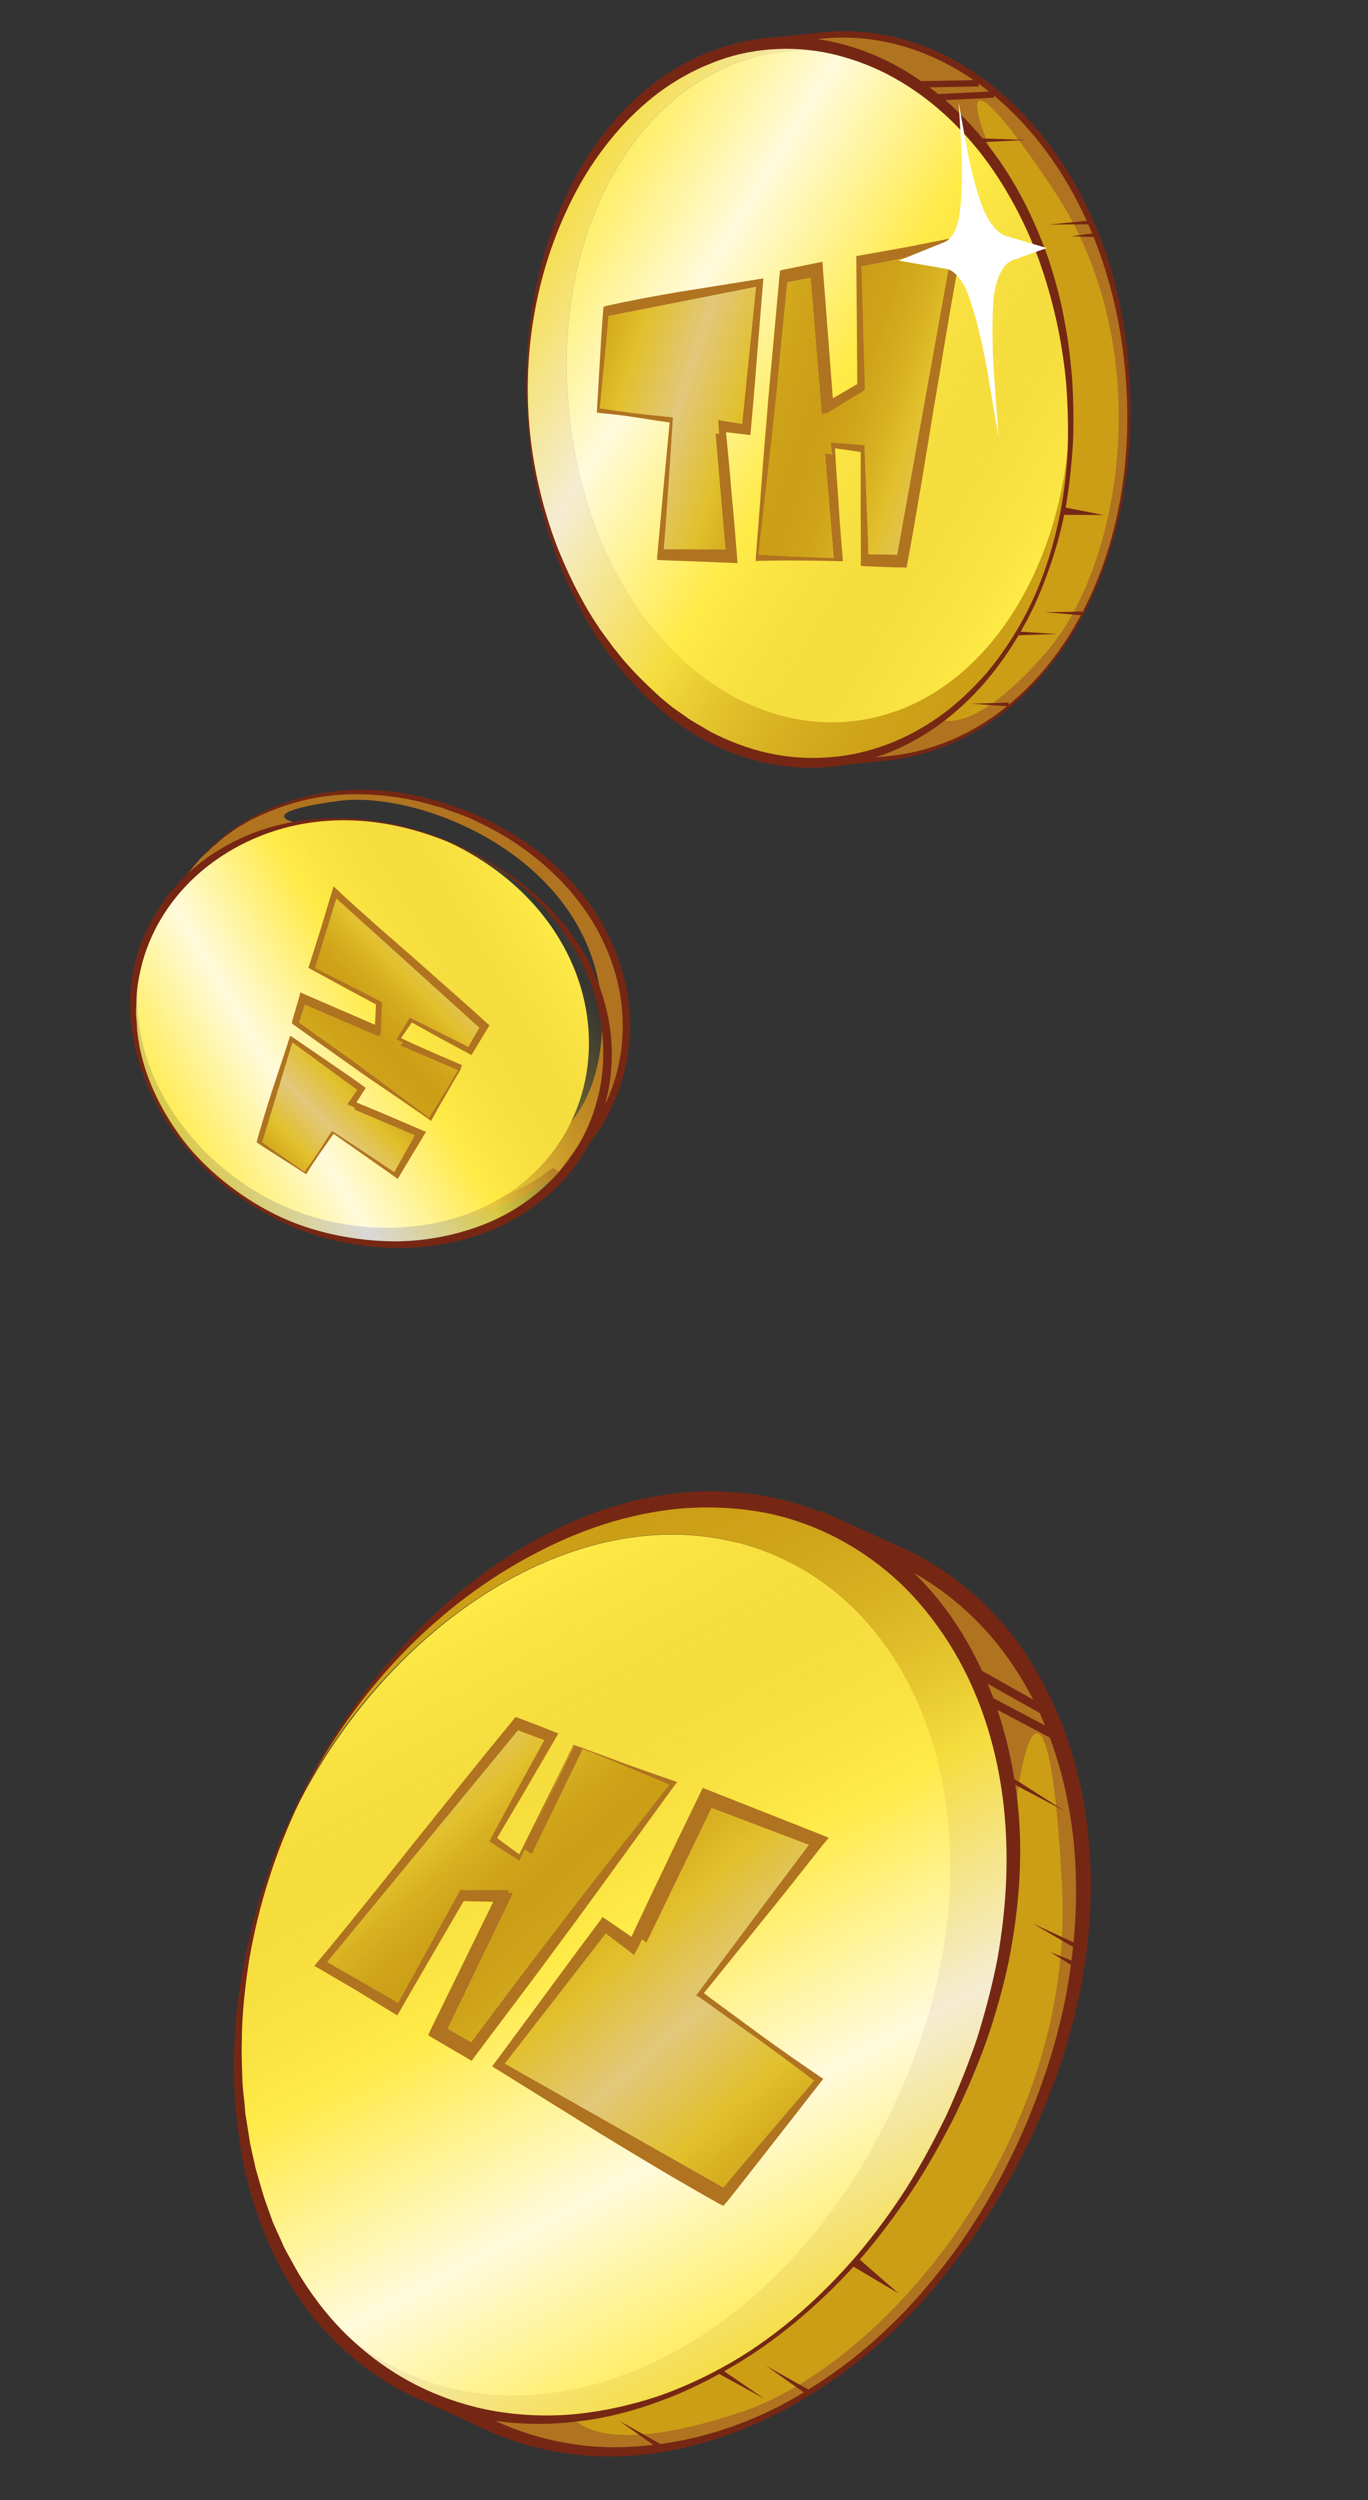 <svg width="196" height="358" viewBox="0 0 196 358" fill="none" xmlns="http://www.w3.org/2000/svg">
<rect x="0" y="0" width="196" height="358" fill="#333333" stroke="none"/>
<!-- <path d="M86.1401 149.098C88.5167 124.418 61.1306 113.004 48.4093 114.699C35.695 116.454 42.5668 117.871 42.5668 117.871L45.1683 119.433L25.3732 154.037C29.2789 161.483 36.1222 167.733 44.1352 171.128C45.5968 171.739 47.111 172.283 48.6109 172.708L55.2729 166.782C55.2134 /166.79 83.7706 173.838 86.1401 149.098Z" fill="#CB9E16"/> -->
<path d="M28.785 122.832C27.826 123.912 26.928 124.986 26.162 126.164L26.11 126.23L23.372 130.119L23.831 130.427C22.745 132.972 22.104 135.705 21.901 138.567C21.513 143.928 22.813 149.268 25.314 154.043L45.168 119.433L42.567 117.87C42.567 117.87 35.695 116.454 48.409 114.699C61.123 112.944 88.51 124.359 86.14 149.098C83.763 173.778 55.273 166.782 55.273 166.782L48.611 172.708C59.177 175.738 71.019 174.268 79.387 167.958L80.306 168.573L84.1 163.412C84.519 162.878 84.932 162.286 85.352 161.753L85.457 161.62C94.941 147.447 89.318 126.074 67.49 116.715C67.171 116.572 66.919 116.481 66.6 116.338C51.269 110.313 36.921 114.074 28.785 122.832Z" fill="#B07320"/>
<path d="M28.785 122.832C28.792 122.891 28.732 122.899 28.785 122.832C27.826 123.912 26.935 125.045 26.229 126.216L23.505 130.224L23.484 130.045L23.943 130.353L24.01 130.405L23.957 130.472C22.606 133.833 21.953 137.474 22.08 141.082C22.208 144.69 23.116 148.266 24.533 151.54C27.432 158.139 32.442 163.702 38.518 167.569C41.527 169.505 44.85 171.042 48.235 172.089C51.68 173.128 55.247 173.669 58.81 173.668C62.38 173.726 66.012 173.294 69.388 172.228C72.83 171.214 76.082 169.619 78.906 167.472L79.243 167.25L79.569 167.453L80.487 168.069L79.72 168.22L84.871 161.266L85.03 162.093L84.57 161.785L84.878 161.326C87.084 158.044 88.505 154.251 89.004 150.327C89.503 146.403 89.14 142.34 87.905 138.561C87.314 136.639 86.499 134.864 85.565 133.103C84.571 131.349 83.472 129.729 82.202 128.189C79.662 125.11 76.568 122.459 73.234 120.319C71.537 119.253 69.794 118.313 67.94 117.447C67.043 117.01 66.093 116.64 65.15 116.33L63.762 115.83C63.317 115.642 62.819 115.52 62.322 115.398C58.498 114.223 54.447 113.678 50.468 113.729C46.429 113.787 42.482 114.619 38.739 116.152C38.277 116.328 37.822 116.563 37.359 116.739L35.987 117.385L34.688 118.144L34.009 118.526L33.397 118.962L32.172 119.832L31.021 120.815L30.415 121.309L29.877 121.857L28.785 122.832ZM28.785 122.832C31.51 119.85 34.842 117.401 38.637 115.802C42.373 114.21 46.425 113.244 50.456 113.127C54.541 112.942 58.599 113.546 62.534 114.648C63.032 114.77 63.529 114.892 63.975 115.08L65.422 115.572C66.372 115.942 67.374 116.246 68.272 116.683C70.119 117.489 71.928 118.482 73.684 119.541C77.138 121.666 80.351 124.303 82.965 127.494C84.302 129.087 85.467 130.76 86.468 132.573C87.469 134.386 88.298 136.28 88.889 138.203C90.138 142.1 90.582 146.335 90.037 150.385C89.5 154.495 88.041 158.473 85.79 161.882L85.638 161.115L86.105 161.482L85.737 161.948L80.587 168.902L80.279 169.361L79.82 169.054L78.901 168.438L79.563 168.42C76.567 170.649 73.196 172.258 69.641 173.345C66.087 174.432 62.388 174.812 58.7 174.768C51.322 174.68 43.993 172.473 37.829 168.375C31.732 164.33 26.641 158.596 23.78 151.81C22.349 148.418 21.493 144.775 21.478 141.094C21.402 137.419 22.116 133.771 23.586 130.395L23.607 130.574L23.148 130.266L23.081 130.214L23.134 130.147L25.931 126.251C26.868 124.993 27.767 123.919 28.785 122.832C28.732 122.899 28.792 122.891 28.785 122.832Z" fill="#752714"/>
<path d="M41.083 172.879C53.807 178.31 69.624 176.246 78.26 166.099C89.757 152.593 85.144 130.073 63.691 120.308C45.051 112.864 27.685 120.185 21.485 133.544C20.556 135.889 19.953 138.437 19.722 141.061C18.721 154.466 28.359 167.449 41.083 172.879Z" fill="#FFEB47"/>
<!-- <path d="M78.3194 166.092C69.6838 176.239 53.8066 178.31 41.1421 172.873C28.418 167.442 18.7805 154.459 19.7817 141.054C20.0129 138.43 20.5559 135.889 21.5441 133.537C20.2482 136.348 19.4571 139.341 19.2302 142.509C18.2644 156.211 28.2946 169.45 41.4043 175.076C54.5735 180.694 71.015 178.798 80.246 168.58C92.8981 154.634 88.1152 130.686 64.6335 120.618C64.3145 120.475 64.0621 120.384 63.7432 120.241C85.1436 130.073 89.8089 152.526 78.3194 166.092Z" fill="#CB9E16"/> -->
<path opacity="0.81" d="M63.698 120.368C46.958 113.665 31.218 118.92 23.746 129.713C22.868 130.965 22.117 132.262 21.492 133.605C20.196 136.416 19.405 139.409 19.178 142.576C18.212 156.279 28.242 169.518 41.352 175.143C54.521 180.762 70.963 178.865 80.194 168.648C92.846 154.702 88.063 130.754 64.581 120.686C64.329 120.595 64.01 120.452 63.698 120.368Z" fill="url(#paint0_linear_577:10281)"/>
<path d="M51.153 159.059L59.93 162.785L60.035 162.652L60.283 162.2L51.054 158.226L50.701 158.811L51.153 159.059Z" fill="#B07320"/>
<path d="M37.455 163.71L37.522 163.762L41.898 149.291L51.556 156.355L51.654 156.162L51.916 155.829L41.547 148.367L37.069 163.514L37.455 163.71Z" fill="#B07320"/>
<path d="M57.923 149.98L65.684 153.284L65.774 153.031L66.134 152.505L57.862 148.961L57.352 149.746L57.923 149.98Z" fill="#B07320"/>
<path d="M43.357 142.776L42.273 146.348L42.732 146.655L42.798 146.708L43.67 143.887L54.361 148.472L54.476 145.378L54.517 144.709L54.258 144.559L54.115 147.414L43.357 142.776Z" fill="#B07320"/>
<path d="M44.535 138.47L44.988 138.718L45.114 138.763L48.2 128.673L69.042 147.509L69.2 147.31L69.448 146.857L47.911 127.258L44.535 138.47Z" fill="#B07320"/>
<path d="M50.423 157.999L51.556 156.354L41.898 149.291L37.521 163.762L43.7 167.978L47.654 162.133L56.729 168.36L59.93 162.785L51.153 159.059L50.701 158.811L51.054 158.226L50.928 158.18L50.423 157.999Z" fill="#CB9E16"/>
<path d="M45.114 138.763L54.264 143.592L54.282 144.254L54.258 144.559L54.517 144.709L54.476 145.378L54.361 148.472L43.67 143.887L42.798 146.708L61.612 160.17L65.683 153.284L57.923 149.98L57.352 149.746L57.862 148.961L57.736 148.916L57.164 148.682L58.898 145.999L67.337 150.43L69.042 147.51L48.2 128.673L45.114 138.763Z" fill="#CB9E16"/>
<g opacity="0.66">
<path opacity="0.66" d="M37.521 163.762L43.7 167.979L47.654 162.133L56.729 168.36L59.93 162.786L51.153 159.06L50.701 158.812L51.054 158.226L50.928 158.181L50.423 157.999L51.556 156.355L41.898 149.291L37.521 163.762Z" fill="url(#paint1_linear_577:10281)"/>
<path opacity="0.66" d="M45.114 138.764L54.264 143.593L54.282 144.255L54.258 144.559L54.517 144.71L54.476 145.379L54.361 148.472L43.67 143.887L42.798 146.708L61.612 160.17L65.683 153.284L57.923 149.981L57.352 149.747L57.862 148.962L57.736 148.916L57.164 148.682L58.898 146L67.337 150.431L69.042 147.51L48.2 128.674L45.114 138.764Z" fill="url(#paint2_linear_577:10281)"/>
</g>
<path d="M51.071 157.862L52.242 156.032L52.392 155.773L52.126 155.563C50.407 154.318 48.57 153.087 46.859 151.902L41.599 148.301L38.934 156.348C38.138 158.798 37.448 161.114 36.81 163.364L36.772 163.55L36.971 163.707C38.09 164.48 39.261 165.186 40.373 165.899L43.707 168.039L43.9 168.136L43.945 168.01C44.501 167.099 45.116 166.18 45.784 165.195L46.819 163.743C47.127 163.284 47.434 162.824 47.802 162.358L52.15 165.403C53.601 166.438 55.113 167.466 56.564 168.501L56.964 168.816L57.167 168.49L60.847 162.375L61.05 162.049L60.546 161.868C58.891 161.159 57.237 160.45 55.582 159.741C54.054 159.077 52.533 158.473 51.071 157.862ZM52.419 165.13L47.766 162.06L47.573 161.962L47.468 162.096C47.108 162.622 46.808 163.14 46.448 163.666L45.479 165.171C44.864 166.089 44.242 166.948 43.619 167.808L40.523 165.64C39.471 164.92 38.478 164.192 37.427 163.472C38.086 161.401 38.671 159.217 39.355 156.841L41.554 148.427L46.737 152.4C48.329 153.599 49.795 154.753 51.321 155.9L49.978 157.811L49.775 158.137L50.22 158.326C51.875 159.035 53.47 159.751 55.124 160.46C56.593 161.13 58.055 161.741 59.576 162.345L56.486 167.846C55.175 166.976 53.797 166.053 52.419 165.13Z" fill="#B07320"/>
<path d="M47.718 127.161L45.943 133.049L44.276 138.32L44.185 138.572L44.445 138.723C47.611 140.459 50.71 142.144 53.868 143.821L53.732 146.736L43.546 142.332L43.034 142.091L42.912 142.589L41.887 146.153L41.81 146.524L42.144 146.787L47.158 150.357C48.81 151.549 50.454 152.682 52.039 153.822C55.262 156.035 58.477 158.188 61.573 160.356L61.773 160.513L61.871 160.321C62.465 159.223 63.112 158.059 63.818 156.888C64.517 155.658 65.216 154.427 65.974 153.189L66.141 152.566L66.194 152.499L66.134 152.506C64.666 151.836 63.144 151.232 61.676 150.561C60.273 149.943 58.871 149.325 57.462 148.647L59.008 146.41L62.952 148.597C64.308 149.342 65.725 150.079 67.081 150.823L67.534 151.071L67.789 150.679C68.495 149.508 69.201 148.337 69.96 147.099L70.103 146.78L69.836 146.57C66.514 143.523 62.947 140.445 59.366 137.248C57.546 135.653 55.659 134.006 53.772 132.359C51.878 130.652 49.924 128.952 48.016 127.126L47.809 126.909L47.718 127.161ZM53.503 132.632C55.337 134.346 57.112 136.067 58.88 137.729C62.276 140.888 65.545 144.001 68.8 146.995C68.192 147.974 67.643 148.945 67.094 149.916C65.871 149.277 64.588 148.644 63.305 148.012L59.003 145.867L58.744 145.716L58.587 145.916L56.919 148.651L56.821 148.844L57.014 148.942C58.535 149.546 59.997 150.157 61.518 150.761C62.98 151.372 64.501 151.976 65.97 152.647L65.669 153.165C64.911 154.403 64.219 155.693 63.453 156.871C62.8 157.976 62.139 159.021 61.478 160.065C58.494 157.824 55.51 155.582 52.399 153.296C50.807 152.096 49.156 150.904 47.511 149.771L42.823 146.404L43.649 143.709L53.881 147.986L54.519 148.273L54.567 147.663L54.716 143.841L54.74 143.536L54.481 143.386C51.322 141.708 48.051 140.105 44.84 138.494L46.284 133.371L47.968 127.735C49.841 129.264 51.675 130.978 53.503 132.632Z" fill="#B07320"/>
<path d="M61.486 119.544C57.522 118.204 53.324 117.435 49.1 117.455C44.875 117.475 40.742 118.269 36.887 119.875C33.032 121.481 29.508 123.833 26.664 126.829C23.82 129.824 21.656 133.463 20.502 137.466C19.955 139.463 19.534 141.506 19.537 143.559C19.541 144.102 19.478 144.593 19.483 145.136L19.607 146.691L19.64 147.472C19.668 147.71 19.704 148.008 19.732 148.246L19.976 149.787C20.763 153.86 22.495 157.761 24.847 161.285C27.139 164.817 30.149 167.78 33.526 170.277C36.903 172.773 40.64 174.744 44.65 175.958C48.659 177.171 52.836 177.761 57.001 177.748C61.159 177.676 65.292 176.882 69.161 175.395C73.03 173.908 76.554 171.556 79.398 168.561C82.242 165.565 84.346 161.933 85.441 157.938C86.602 153.995 86.701 149.756 85.974 145.676C85.247 141.595 83.634 137.681 81.289 134.216C79.004 130.744 75.987 127.721 72.61 125.225C69.247 122.847 65.51 120.876 61.486 119.544ZM61.532 119.417C62.541 119.78 63.491 120.15 64.5 120.513C65.005 120.695 65.457 120.943 65.969 121.184C66.481 121.425 66.926 121.614 67.378 121.862C69.299 122.78 71.063 123.899 72.834 125.077C76.316 127.441 79.445 130.39 81.975 133.893C84.499 137.337 86.245 141.356 87.106 145.541C87.966 149.726 87.829 154.151 86.636 158.339C85.437 162.467 83.301 166.345 80.293 169.481C77.277 172.557 73.581 174.99 69.593 176.491C65.605 177.992 61.279 178.688 57.055 178.708C52.763 178.676 48.513 177.974 44.489 176.641L43.732 176.369L42.975 176.096L41.514 175.485C40.557 175.056 39.593 174.567 38.629 174.078C36.753 173.033 34.989 171.914 33.271 170.669L32.012 169.732L30.799 168.669C29.992 167.98 29.238 167.224 28.483 166.468C28.076 166.094 27.789 165.706 27.434 165.265L26.385 164.061L25.389 162.791C25.094 162.343 24.746 161.961 24.451 161.513C23.862 160.617 23.279 159.781 22.801 158.811L22.029 157.393L21.375 155.961C20.897 154.992 20.598 154.001 20.18 153.024C19.997 152.502 19.881 152.033 19.758 151.504C19.634 150.975 19.451 150.454 19.335 149.984L19.025 148.391C18.996 148.153 18.901 147.862 18.873 147.624L18.781 146.85L18.649 145.235C18.645 144.692 18.64 144.149 18.636 143.606C18.628 142.52 18.686 141.486 18.856 140.379C19.033 139.331 19.211 138.284 19.507 137.222C20.047 135.165 20.899 133.191 22.004 131.309C23.049 129.433 24.353 127.708 25.857 126.14C28.806 123.011 32.516 120.697 36.504 119.196C40.492 117.694 44.766 117.065 49.005 117.164C53.363 117.249 57.568 118.078 61.532 119.417Z" fill="#752714"/>
<path d="M52.709 262.439C52.513 262.824 52.37 263.143 52.174 263.529C41.388 286.553 41.28 312.533 51.649 330.14C53.924 334.036 56.759 337.563 60.074 340.55L59.306 342.212L70.365 347.357C94.896 358.629 128.573 343.75 146.071 307.608C164.195 270.124 153.583 233.221 127.525 222.313L118.127 217.936L117.351 219.538C92.915 216.166 66.043 234.945 52.709 262.439Z" fill="#B07320"/>
<path d="M85.719 339.37L82.19 346.251C82.19 346.251 85.867 352.275 106.414 345.301C126.961 338.326 154.067 306.294 152.161 269.986C150.255 233.678 145.495 250.006 144.996 266.612C144.556 283.21 101.251 297.363 101.251 297.363L66.951 309.538L85.719 339.37Z" fill="#CB9E16"/>
<path d="M52.835 262.484C52.119 264.079 51.463 265.667 50.747 267.262C50.355 268.033 50.097 268.909 49.832 269.726L48.918 272.19C48.395 273.882 47.864 275.516 47.401 277.201L46.798 279.749C46.599 280.618 46.394 281.427 46.255 282.289C44.891 289.095 44.396 296.098 44.794 302.995C45.252 309.886 46.729 316.715 49.302 323.112L50.367 325.461C50.536 325.863 50.704 326.266 50.925 326.602L51.544 327.736C51.934 328.475 52.33 329.273 52.78 330.005C53.229 330.736 53.679 331.468 54.181 332.133C56.143 334.919 58.329 337.557 60.896 339.848L61.317 340.342L61.031 340.98L60.262 342.641L59.809 341.367L70.816 346.578L69.601 347.025L69.985 346.194L70.816 346.578C74.332 348.213 78.156 349.388 82.027 349.954C85.906 350.579 89.886 350.529 93.816 350.061C97.746 349.593 101.619 348.649 105.323 347.302C109.028 345.955 112.623 344.199 115.991 342.047C122.799 337.855 128.736 332.438 133.741 326.286C138.805 320.128 142.937 313.235 146.185 306.024C146.562 305.134 146.999 304.236 147.369 303.287L148.486 300.496C149.166 298.604 149.854 296.771 150.415 294.892C151.591 291.069 152.528 287.273 153.146 283.335C154.39 275.518 154.586 267.523 153.3 259.765C152.014 252.007 149.306 244.479 144.859 238.064C140.471 231.641 134.292 226.398 127.169 223.381L126.026 222.914L126.561 221.823L127.109 223.388L117.711 219.012L119.217 218.47L118.441 220.072L118.11 220.836L117.314 220.75C114 220.299 110.616 220.279 107.267 220.557C103.925 220.894 100.619 221.529 97.355 222.522C90.888 224.499 84.733 227.587 79.162 231.511C73.59 235.435 68.534 240.144 64.085 245.383C61.861 248.003 59.836 250.781 57.945 253.663C56.039 256.426 54.341 259.406 52.835 262.484ZM52.642 262.386C54.148 259.308 55.839 256.269 57.664 253.334C59.489 250.399 61.513 247.622 63.664 244.89C67.973 239.486 72.881 234.553 78.424 230.391C83.968 226.229 90.08 222.784 96.757 220.54C103.382 218.362 110.58 217.445 117.574 218.364L116.44 218.982L117.215 217.38L117.697 216.356L118.721 216.838L128.171 221.148L129.254 221.623L128.779 222.707L128.171 221.148C135.799 224.347 142.312 229.852 146.868 236.677C151.424 243.502 154.234 251.381 155.489 259.384C156.75 267.446 156.457 275.634 155.049 283.592C154.312 287.544 153.329 291.466 152.035 295.303C151.421 297.249 150.673 299.089 149.933 300.988L148.757 303.786C148.387 304.736 147.89 305.64 147.513 306.53C145.766 310.12 143.834 313.671 141.642 317.072C139.45 320.474 137.058 323.717 134.526 326.797C129.403 332.962 123.346 338.393 116.545 342.645C113.118 344.804 109.53 346.62 105.78 348.093C102.03 349.566 98.111 350.636 94.136 351.23C90.161 351.824 86.069 351.949 82.019 351.405C77.975 350.92 73.98 349.825 70.286 348.212L71.501 347.765L71.116 348.596L70.286 348.212L59.233 343.126L58.343 342.749L58.779 341.851L59.548 340.19L59.802 341.307C57.16 338.904 54.782 336.168 52.798 333.203C52.289 332.479 51.833 331.688 51.383 330.956C50.927 330.165 50.53 329.367 50.14 328.628C49.234 327.105 48.671 325.421 47.93 323.758C46.685 320.404 45.619 317.028 45.082 313.529C44.366 310.051 44.127 306.517 43.954 303.035C43.779 295.99 44.512 288.958 46.115 282.125C47.233 275.289 49.652 268.72 52.642 262.386Z" fill="#752714"/>
<path d="M70.638 295.874L103.552 314.662L104.234 313.796L117.307 297.807L100.272 285.583L117.292 263.69L101.968 257.723L101.018 257.353L91.223 277.542L90.688 278.632L87.052 275.985L86.393 275.52L70.638 295.874Z" fill="#428A7A"/>
<path d="M57.339 287.13L66.216 271.399L67.182 271.405L71.838 271.455L62.434 290.872L67.549 293.766L68.119 292.973L96.5 255.415L83.142 250.241L82.259 249.924L74.933 264.987L74.451 266.011L70.703 263.437L79.031 248.678L74.534 246.918L73.903 246.691L45.413 281.303L56.895 287.968L57.339 287.13Z" fill="#428A7A"/>
<path d="M127.655 302.554C145.681 265.262 133.59 228.113 105.74 220.92C82.562 214.923 55.765 232.304 42.398 259.017C31.611 282.04 31.503 308.02 41.872 325.627C44.238 329.271 47.098 332.493 50.555 335.162C73.151 353.004 109.57 339.853 127.655 302.554ZM90.688 278.632L91.223 277.542L100.959 257.36L101.968 257.723L117.285 263.63L100.272 285.583L117.255 297.874L104.241 313.856L103.5 314.729L70.586 295.94L86.34 275.586L86.999 276.051L90.688 278.632ZM67.549 293.766L62.494 290.865L71.838 271.455L67.182 271.405L66.216 271.399L57.339 287.13L56.895 287.968L45.42 281.363L73.91 246.751L74.541 246.978L79.097 248.73L70.769 263.49L74.518 266.063L75 265.04L82.319 249.917L83.202 250.234L96.559 255.408L68.186 293.026L67.549 293.766Z" fill="#FFEB47"/>
<path d="M105.673 220.868C133.583 228.053 145.674 265.202 127.589 302.501C109.57 339.852 73.151 353.004 50.429 335.116C47.031 332.441 44.105 329.166 41.746 325.582C44.478 330.269 47.987 334.38 52.251 337.737C76.853 357.213 116.637 343.42 136.162 302.99C155.686 262.561 141.84 222.843 111.268 215.612C85.799 209.646 56.811 228.918 42.799 257.821C42.604 258.207 42.46 258.526 42.265 258.911C55.705 232.311 82.502 214.93 105.673 220.868Z" fill="#CB9E16"/>
<path opacity="0.81" d="M42.331 258.964C31.545 281.988 31.436 307.968 41.805 325.575C44.537 330.262 48.046 334.373 52.311 337.731C76.912 357.207 116.697 343.413 136.221 302.984C155.745 262.555 141.899 222.837 111.327 215.606C85.858 209.639 56.871 228.911 42.859 257.814C42.663 258.2 42.527 258.579 42.331 258.964Z" fill="url(#paint3_linear_577:10281)"/>
<path d="M93.159 277.07L102.413 257.912L101.968 257.724L101.018 257.354L91.373 277.283L92.625 278.16L93.159 277.07Z" fill="#B07320"/>
<path d="M104.234 313.796L104.398 313.656L72.344 295.49L87.318 276.195L87.052 275.985L86.392 275.52L70.638 295.874L103.552 314.662L104.234 313.796Z" fill="#B07320"/>
<path d="M76.684 264.477L83.521 250.378L83.142 250.242L82.259 249.924L75.091 264.788L76.202 265.501L76.684 264.477Z" fill="#B07320"/>
<path d="M62.434 290.872L67.549 293.765L68.119 292.973L68.224 292.84L64.139 290.488L73.537 271.011L68.821 270.968L67.854 270.963L67.606 271.415L71.838 271.455L62.434 290.872Z" fill="#B07320"/>
<path d="M56.895 287.968L57.339 287.13L57.444 286.997L46.88 280.947L74.793 247.068L74.534 246.918L73.903 246.691L45.413 281.303L56.895 287.968Z" fill="#B07320"/>
<path d="M90.688 278.632L87.318 276.195L72.344 295.49L104.398 313.656L117.307 297.808L100.272 285.583L117.292 263.69L102.413 257.912L93.159 277.07L92.625 278.16L91.373 277.283L91.223 277.542L90.688 278.632Z" fill="#CB9E16"/>
<path d="M57.444 286.997L66.215 271.4L67.182 271.405L67.606 271.415L67.854 270.963L68.821 270.969L73.537 271.011L64.139 290.488L68.224 292.84L96.5 255.415L83.521 250.378L76.684 264.477L76.202 265.501L75.091 264.787L74.933 264.987L74.451 266.011L70.703 263.438L79.031 248.678L74.793 247.069L46.88 280.948L57.444 286.997Z" fill="#CB9E16"/>
<g opacity="0.66">
<path opacity="0.66" d="M104.398 313.656L117.307 297.807L100.272 285.583L117.292 263.689L102.413 257.912L93.159 277.069L92.625 278.16L91.373 277.282L91.223 277.541L90.688 278.632L87.318 276.195L72.344 295.49L104.398 313.656Z" fill="url(#paint4_linear_577:10281)"/>
<path opacity="0.66" d="M57.444 286.997L66.215 271.4L67.182 271.405L67.606 271.415L67.854 270.963L68.821 270.969L73.537 271.011L64.139 290.488L68.224 292.84L96.5 255.415L83.521 250.378L76.684 264.477L76.202 265.501L75.091 264.787L74.933 264.987L74.451 266.011L70.703 263.438L79.031 248.678L74.793 247.069L46.88 280.948L57.444 286.997Z" fill="url(#paint5_linear_577:10281)"/>
</g>
<path d="M90.473 277.328L86.791 274.807L86.332 274.499L85.919 275.092C83.205 278.676 80.611 282.246 78.009 285.756L70.519 295.887L85.519 305.213C91.055 308.6 96.91 312.131 103.056 315.566L103.634 315.859L104.113 315.319C106.376 312.513 108.572 309.655 110.828 306.79L117.588 298.135L117.955 297.669L117.562 297.413C114.54 295.358 111.577 293.295 108.733 291.218L104.563 288.151C103.304 287.214 102.053 286.336 100.853 285.392L109.17 275.102C112.122 271.49 115.007 267.825 117.892 264.161L118.738 263.154L117.722 262.731L101.5 256.329L100.677 256.004L100.195 257.028C98.5 260.551 96.746 264.081 95.059 267.663C93.508 270.867 92.017 274.064 90.473 277.328ZM108.289 274.301L100.058 285.306L99.743 285.705L100.069 285.908C101.447 286.831 102.773 287.821 104.158 288.803L108.38 291.803C111.091 293.775 113.868 295.8 116.659 297.944L109.926 305.811C107.754 308.364 105.582 310.917 103.47 313.463C97.755 310.097 92.142 307.082 86.722 304.164L70.75 295.799L78.864 285.835C81.396 282.756 83.928 279.677 86.394 276.545L90.178 279.416L90.844 279.941L91.386 278.91C93.139 275.38 94.893 271.85 96.64 268.26C98.251 265.049 99.802 261.845 101.353 258.641L115.899 264.156C113.349 267.6 110.786 270.924 108.289 274.301Z" fill="#B07320"/>
<path d="M45.27 281.622L50.851 284.882L56.647 288.42L56.906 288.57L57.162 288.177C60.213 282.862 63.323 277.54 66.434 272.218L70.673 272.318L61.782 290.466L61.352 291.423L62.005 291.828L67.067 294.788L67.586 295.089L68.051 294.43L75.143 285.011C77.542 281.826 79.881 278.649 82.273 275.406C87.056 268.918 91.819 262.252 96.7 255.572L97.015 255.172L96.636 255.036C94.305 254.226 91.975 253.417 89.703 252.6C87.492 251.776 85.28 250.953 83.135 250.181L82.252 249.864L82.185 249.811L82.133 249.878C80.823 252.57 79.513 255.262 78.196 257.895C76.931 260.461 75.659 262.968 74.394 265.534L71.217 263.194L75.289 256.309C76.687 253.847 78.152 251.439 79.55 248.978L80.001 248.199L79.37 247.972C77.656 247.271 75.949 246.628 74.242 245.986L73.863 245.85L73.496 246.316C68.589 252.275 63.861 258.212 59.126 264.09C56.818 267.022 54.502 269.894 52.187 272.767C49.872 275.639 47.609 278.444 45.28 281.198L45.017 281.531L45.27 281.622ZM52.468 273.095C54.85 270.276 57.231 267.456 59.613 264.636C64.325 259.063 69.148 253.416 73.89 247.598C75.226 248.164 76.614 248.663 78.002 249.162C76.813 251.356 75.566 253.558 74.378 255.753L70.37 263.175L70.121 263.627L70.388 263.837L74.182 266.284L74.441 266.434L74.577 266.055C75.828 263.37 77.071 260.626 78.381 257.933C79.632 255.248 80.889 252.623 82.199 249.93L83.023 250.255C85.175 251.086 87.327 251.917 89.494 252.867C91.586 253.705 93.745 254.595 95.912 255.545C90.988 261.868 85.99 268.079 81.238 274.321C78.832 277.446 76.373 280.637 74.027 283.754L67.46 292.507L63.575 290.313L72.424 271.807L72.951 270.657L71.984 270.652L66.369 270.656L65.945 270.646L65.697 271.098C62.719 276.525 59.742 281.952 56.758 287.32L51.138 284.245L45.763 281.201C47.98 278.521 50.25 275.775 52.468 273.095Z" fill="#B07320"/>
<path d="M42.932 257.926C39.498 265.098 37.081 272.693 35.718 280.524C35.1 284.463 34.661 288.38 34.645 292.307C34.574 294.248 34.689 296.227 34.744 298.213C34.798 299.173 34.919 300.186 35.032 301.138L35.15 302.634C35.206 303.11 35.322 303.58 35.386 304.116C35.559 305.061 35.68 306.073 35.853 307.019L36.498 309.901C36.671 310.847 37.022 311.771 37.255 312.71C37.547 313.641 37.779 314.58 38.131 315.504L39.126 318.284L40.352 320.977C40.704 321.901 41.227 322.745 41.691 323.595C42.154 324.446 42.618 325.297 43.141 326.14C45.226 329.455 47.641 332.489 50.489 335.109C53.337 337.729 56.566 340.002 60.03 341.703C63.493 343.404 67.265 344.646 71.084 345.279C74.903 345.911 78.845 346.046 82.782 345.638C86.659 345.236 90.54 344.352 94.258 343.124C97.97 341.837 101.572 340.14 104.961 338.167C111.79 334.153 117.735 328.796 122.88 322.809C125.419 319.789 127.758 316.612 129.898 313.277C131.978 309.95 133.858 306.465 135.604 302.876C137.232 299.3 138.726 295.62 139.975 291.908C141.158 288.144 142.155 284.342 142.906 280.508C143.591 276.622 144.031 272.705 144.172 268.823C144.307 264.882 144.144 260.976 143.624 257.113C142.583 249.386 140.114 241.83 135.95 235.26C133.872 232.005 131.458 228.971 128.609 226.35C125.761 223.73 122.539 221.517 119.075 219.816C115.612 218.115 111.907 216.925 108.095 216.352C104.283 215.779 100.408 215.697 96.531 216.098C92.66 216.559 88.839 217.436 85.187 218.717C81.476 220.004 77.933 221.694 74.537 223.608C60.903 231.33 49.867 243.634 42.932 257.926ZM42.74 257.828C46.173 250.656 50.571 243.973 55.769 237.919C60.966 231.866 66.971 226.501 73.772 222.249C80.573 217.998 88.237 214.911 96.268 213.895C104.3 212.879 112.713 214.051 120.078 217.583C127.443 221.115 133.634 226.96 137.84 233.887C142.106 240.807 144.558 248.728 145.627 256.693C146.703 264.718 146.098 272.821 144.556 280.674C143.752 284.574 142.644 288.45 141.342 292.228C139.981 296.014 138.42 299.642 136.673 303.231C134.86 306.769 132.92 310.26 130.721 313.602C128.515 316.884 126.124 320.128 123.525 323.155C120.926 326.181 118.061 328.998 115.048 331.591C112.035 334.184 108.816 336.56 105.375 338.6C101.934 340.64 98.346 342.456 94.582 343.81C90.825 345.224 86.899 346.234 82.909 346.709C74.937 347.719 66.598 346.658 59.24 343.186C51.882 339.714 45.698 333.928 41.492 327.001C37.286 320.074 34.893 312.146 34.01 304.219C33.953 303.743 33.889 303.207 33.833 302.73L33.715 301.235C33.654 300.215 33.6 299.255 33.539 298.236C33.543 296.243 33.488 294.257 33.611 292.249C33.739 288.248 34.357 284.31 35.095 280.357C35.53 278.433 35.899 276.457 36.453 274.519C36.704 273.583 36.948 272.588 37.258 271.645L38.19 268.817C38.378 268.372 38.5 267.874 38.682 267.369L39.181 265.981L40.239 263.198C41.119 261.463 41.926 259.616 42.74 257.828Z" fill="#752714"/>
<path d="M122.877 323.293L128.738 328.393L122.045 324.419L122.877 323.293Z" fill="#752714"/>
<path d="M115.54 342.826L109.74 338.746L115.953 342.234L115.54 342.826Z" fill="#752714"/>
<path d="M94.496 350.706L88.697 346.625L94.909 350.113L94.496 350.706Z" fill="#752714"/>
<path d="M103.34 339.266L109.519 343.483L102.928 339.859L103.34 339.266Z" fill="#752714"/>
<path d="M154.791 279.396L147.979 275.437L155.137 278.751L154.791 279.396Z" fill="#752714"/>
<path d="M154.108 281.773L150.454 279.49L154.454 281.128L154.108 281.773Z" fill="#752714"/>
<path d="M144.549 254.226L152.522 259.316L144.143 254.878L144.549 254.226Z" fill="#752714"/>
<path d="M151.498 248.687L141.318 243.317" stroke="#752714" stroke-width="1.215" stroke-miterlimit="10"/>
<path d="M139.638 239.35L150.187 245.281" stroke="#752714" stroke-width="1.215" stroke-miterlimit="10"/>
<path d="M83.942 60.106C84.038 61.423 84.253 62.726 84.402 63.976C84.558 65.286 84.833 66.582 85.041 67.825C85.317 69.121 85.644 70.35 85.979 71.639L86.563 73.502C86.76 74.143 86.95 74.724 87.147 75.365C88.88 80.291 91.196 85.028 94.123 89.33C97.051 93.631 100.643 97.431 104.701 100.571C105.753 101.291 106.752 102.078 107.916 102.725C108.494 103.018 109.02 103.378 109.546 103.738C110.125 104.032 110.703 104.325 111.282 104.619C113.581 105.674 116.038 106.529 118.519 107.079L119.076 107.193L119.14 107.729L119.243 109.106L118.444 108.477L127.523 107.637L126.946 108.37L126.868 107.715L127.523 107.637C133.38 107.121 139.017 104.76 143.717 101.12C146.04 99.334 148.202 97.205 150.105 94.925C152 92.586 153.637 90.096 155.013 87.457C157.826 82.17 159.556 76.408 160.483 70.501C161.411 64.593 161.423 58.613 160.774 52.651C160.479 49.667 159.953 46.771 159.242 43.836C158.537 40.961 157.714 38.1 156.599 35.334C154.43 29.794 151.516 24.586 147.719 20.086C143.922 15.586 139.296 11.728 133.993 9.28C128.682 6.771 122.767 5.785 116.939 6.539L116.046 6.645L115.939 5.752L116.879 6.546L109.117 7.289L109.852 6.356L109.948 7.673L110.019 8.268L109.445 8.518C104.844 10.454 100.676 13.487 97.262 17.275C93.841 21.003 91.041 25.383 88.938 30.041C86.836 34.7 85.371 39.645 84.471 44.764C84.047 47.291 83.808 49.855 83.696 52.465C83.689 54.942 83.756 57.531 83.942 60.106ZM83.763 60.127C83.518 57.559 83.451 54.971 83.563 52.361C83.616 49.758 83.854 47.193 84.211 44.614C84.933 39.516 86.257 34.407 88.227 29.643C90.189 24.82 92.849 20.276 96.301 16.302C99.76 12.388 104.012 9.044 108.896 6.953L108.393 7.798L108.296 6.48L108.197 5.647L109.031 5.548L116.786 4.745L117.679 4.639L117.785 5.532L116.786 4.745C122.905 3.896 129.258 5.012 134.761 7.618C140.331 10.276 145.098 14.299 148.975 18.97C152.86 23.701 155.796 29.088 157.919 34.754C158.981 37.587 159.812 40.507 160.404 43.456C161.056 46.398 161.477 49.427 161.713 52.419C161.948 55.41 162.064 58.416 161.942 61.45C161.82 64.484 161.513 67.479 161.019 70.437C160.039 76.411 158.191 82.187 155.451 87.585C154.082 90.285 152.453 92.834 150.557 95.173C148.669 97.572 146.573 99.754 144.204 101.666C139.526 105.484 133.738 108.105 127.605 108.835L128.182 108.102L128.26 108.757L127.605 108.835L118.54 109.794L117.826 109.879L117.741 109.164L117.637 107.787L118.199 108.445C115.599 107.909 113.023 107.069 110.59 105.909C110.011 105.615 109.373 105.329 108.788 104.976C108.202 104.623 107.617 104.27 107.091 103.91C105.927 103.263 104.92 102.417 103.802 101.644C99.604 98.339 96.155 94.221 93.332 89.786C90.502 85.292 88.359 80.474 86.796 75.467C85.182 70.526 84.26 65.322 83.763 60.127Z" fill="#752714"/>
<path d="M83.822 60.12C83.858 60.418 83.893 60.715 83.929 61.013C85.766 79.998 95.559 96.828 108.941 104.233C111.914 105.872 115.075 107.066 118.359 107.762L118.462 109.139L127.534 108.24C147.696 106.142 163.745 83.7 161.259 53.681C158.645 22.59 137.75 2.794 116.773 5.653L109.011 6.396L109.107 7.713C92.151 14.924 81.949 37.275 83.822 60.12Z" fill="#B07320"/>
<path d="M134.494 97.206L134.825 103.024C134.825 103.024 139.473 105.551 150.078 93.177C160.683 80.803 166.05 49.789 150.913 27.134C135.776 4.478 138.991 16.777 144.997 27.657C151.002 38.536 128.455 64.228 128.455 64.228L110.957 85.152L134.494 97.206Z" fill="#CB9E16"/>
<path d="M120.807 40.56L92.348 40.928L92.268 41.783L89.918 57.039L105.551 58.5L102.93 79.103L115.073 77.114L115.84 76.962L114.451 60.218L114.404 59.318L117.765 59.643L118.374 59.691L120.807 40.56Z" fill="#428A7A"/>
<path d="M132.712 41.136L132.93 54.637L132.31 55.013L129.318 56.758L127.947 40.677L123.603 40.711L123.509 41.446L119.532 76.522L130.134 74.777L130.782 74.64L129.777 62.138L129.678 61.305L133.083 61.503L133.328 74.216L136.939 73.605L137.415 73.548L142.579 40.324L132.686 40.414L132.712 41.136Z" fill="#428A7A"/>
<path d="M126.707 102.3C105.979 108.27 83.988 88.906 81.388 57.934C78.789 26.962 97.322 4.586 118.8 7.465C122.055 7.923 125.129 8.885 128.021 10.353C124.47 8.42 120.625 7.066 116.627 6.455C93.298 3.254 72.918 27.359 75.703 60.905C78.488 94.452 102.594 114.832 125.068 107.809C143.756 101.961 155.208 78.436 153.199 54.459C153.164 54.161 153.128 53.864 153.093 53.566C154.665 75.904 143.992 97.344 126.707 102.3Z" fill="#CB9E16"/>
<path d="M81.455 57.986C84.055 88.958 105.986 108.329 126.773 102.352C144.051 97.337 154.724 75.897 153.16 53.618C151.323 34.633 141.529 17.803 128.147 10.398C125.262 8.99 122.122 7.975 118.927 7.51C97.388 4.639 78.848 26.955 81.455 57.986Z" fill="#FFEB47"/>
<path opacity="0.81" d="M153.154 53.559C151.317 34.574 141.524 17.744 128.142 10.338C124.59 8.406 120.746 7.052 116.748 6.441C93.419 3.239 73.038 27.345 75.824 60.891C78.609 94.437 102.714 114.818 125.188 107.795C143.877 101.947 155.328 78.421 153.32 54.445C153.165 54.161 153.13 53.863 153.154 53.559Z" fill="url(#paint6_linear_577:10281)"/>
<path d="M102.586 63.02L104.013 79.578L104.259 79.609L104.98 79.583L103.573 62.178L102.532 62.06L102.586 63.02Z" fill="#B07320"/>
<path d="M86.759 45.217L86.773 45.336L108.308 41.082L106.255 61.375L106.56 61.399L107.117 61.514L109.312 39.875L86.786 44.429L86.759 45.217Z" fill="#B07320"/>
<path d="M118.27 65.924L119.474 80.093L119.779 80.117L120.626 80.137L119.376 65.067L118.209 64.904L118.27 65.924Z" fill="#B07320"/>
<path d="M117.182 38.516L112.23 39.528L112.15 40.383L112.112 40.569L116.126 39.789L117.736 59.405L121.46 57.21L122.244 56.694L122.247 56.211L118.806 58.251L117.182 38.516Z" fill="#B07320"/>
<path d="M123.051 37.093L123.046 38.06L123.067 38.238L136.404 35.624L128.376 80.301L128.68 80.325L129.349 80.366L137.743 34.197L123.051 37.093Z" fill="#B07320"/>
<path d="M103.438 61.046L106.255 61.375L108.308 41.082L86.773 45.336L85.705 58.688L96.192 60.037L94.628 79.366L104.013 79.578L102.586 63.02L102.532 62.06L103.573 62.178L103.552 61.999L103.438 61.046Z" fill="#CB9E16"/>
<path d="M123.067 38.238L123.374 55.533L122.583 55.989L122.247 56.211L122.244 56.694L121.46 57.21L117.736 59.405L116.126 39.789L112.112 40.569L108.393 79.841L119.474 80.092L118.27 65.924L118.209 64.904L119.376 65.067L119.348 64.829L119.28 63.75L123.568 64.266L123.839 80.237L128.376 80.301L136.404 35.624L123.067 38.238Z" fill="#CB9E16"/>
<g opacity="0.66">
<path opacity="0.66" d="M86.773 45.336L85.705 58.688L96.192 60.037L94.628 79.366L104.013 79.578L102.586 63.02L102.532 62.06L103.573 62.178L103.551 61.999L103.438 61.046L106.255 61.375L108.308 41.082L86.773 45.336Z" fill="url(#paint7_linear_577:10281)"/>
<path opacity="0.66" d="M123.067 38.238L123.374 55.533L122.583 55.99L122.247 56.211L122.244 56.694L121.46 57.21L117.736 59.405L116.126 39.789L112.112 40.569L108.393 79.841L119.474 80.093L118.27 65.924L118.209 64.904L119.376 65.067L119.348 64.829L119.28 63.75L123.568 64.266L123.839 80.237L128.376 80.301L136.404 35.624L123.067 38.238Z" fill="url(#paint8_linear_577:10281)"/>
</g>
<path d="M104.021 61.883L107.083 62.243L107.514 62.312L107.562 61.703C107.911 58.038 108.2 54.38 108.49 50.722L109.372 39.868L97.46 41.769C93.79 42.387 90.186 43.058 86.775 43.826L86.484 43.921L86.421 44.411C86.222 46.791 86.088 49.222 85.948 51.594L85.527 58.709L85.51 59.074L85.695 59.112C87.346 59.278 89.055 59.437 90.779 59.715L93.425 60.124C94.287 60.263 95.082 60.35 95.944 60.489L95.064 69.833C94.777 73.007 94.491 76.182 94.197 79.296L94.118 80.151L94.668 80.207L105.041 80.602L105.651 80.65L105.604 79.75C105.355 76.64 105.105 73.529 104.796 70.426C104.568 67.494 104.294 64.688 104.021 61.883ZM95.74 69.934L96.385 60.134L96.402 59.77L96.157 59.739C95.242 59.666 94.321 59.535 93.406 59.462L90.775 59.172C89.118 58.946 87.52 58.714 85.922 58.481L86.572 51.761C86.793 49.561 87.014 47.36 87.169 45.108C90.363 44.546 93.714 43.785 97.178 42.95L109.26 39.942L107.916 50.972C107.524 54.279 107.066 57.534 106.727 60.775L103.465 60.258L102.908 60.143L102.955 61.043C103.204 64.154 103.387 67.212 103.636 70.322C103.851 73.135 104.057 75.888 104.331 78.694L95.086 78.647C95.348 75.778 95.544 72.856 95.74 69.934Z" fill="#B07320"/>
<path d="M137.761 33.832L130.091 35.349L122.995 36.616L122.697 36.652L122.694 37.135C122.741 43.108 122.788 49.081 122.827 54.994L119.327 57.041L117.897 38.431L117.843 37.471L117.195 37.609L112.243 38.621L111.774 38.737L111.68 39.473L110.741 49.85C110.424 53.27 110.099 56.63 109.841 60.043C109.251 66.756 108.825 73.328 108.281 79.915L108.271 80.339L108.509 80.311C110.317 80.276 112.124 80.243 113.999 80.261C115.932 80.272 117.866 80.284 119.867 80.348L120.714 80.367L120.774 80.36L120.76 80.241C120.553 77.488 120.293 74.801 120.146 72.041C119.953 69.407 119.768 66.832 119.634 64.191L123.32 64.719L123.313 72.268C123.327 74.923 123.341 77.579 123.348 80.175L123.329 81.022L123.938 81.071C125.76 81.156 127.582 81.241 129.456 81.259L129.88 81.269L129.995 80.712C131.355 73.364 132.574 65.852 133.832 58.153C134.516 54.267 135.135 50.329 135.812 46.383C136.483 42.378 137.213 38.366 137.996 34.287L138.065 33.856L137.761 33.832ZM135.301 46.142C134.563 50.095 133.752 53.935 133.001 57.769C131.582 65.124 130.089 72.367 128.82 79.463C127.303 79.402 125.852 79.394 124.402 79.385C124.364 77.034 124.259 74.631 124.161 72.288L123.866 64.231L123.869 63.747L123.564 63.723L119.297 63.386L119.052 63.355L119.094 63.712C119.361 66.458 119.62 69.145 119.887 71.891C120.146 74.577 120.346 77.271 120.605 79.958L119.817 79.931C117.817 79.867 115.876 79.796 113.935 79.725C112.173 79.633 110.41 79.541 108.648 79.448C109.34 73.086 110.144 66.649 110.822 60.167C111.206 56.8 111.524 53.381 111.841 49.961L112.799 40.245L116.574 39.494L118.19 58.143L118.265 59.281L118.996 58.832L123.557 56.055L123.893 55.834L123.896 55.35C123.73 49.392 123.558 43.373 123.385 37.355L130.154 35.885L137.408 34.418C136.744 38.482 136.052 42.309 135.301 46.142Z" fill="#B07320"/>
<path d="M75.829 60.95C76.352 66.867 77.716 72.743 79.826 78.29C80.94 81.055 82.166 83.748 83.616 86.293C84.315 87.598 85.126 88.83 85.937 90.062C86.372 90.675 86.808 91.287 87.236 91.84L87.885 92.729C88.099 93.006 88.373 93.275 88.594 93.611C90.44 95.928 92.555 97.971 94.723 99.947L96.395 101.318L98.173 102.556C98.773 103.028 99.418 103.374 100.004 103.727C100.649 104.073 101.241 104.485 101.886 104.831C104.46 106.155 107.242 107.213 110.095 107.84C112.947 108.467 115.869 108.662 118.742 108.441C124.553 108.051 130.204 105.809 134.925 102.348C137.316 100.614 139.425 98.551 141.394 96.324C143.297 94.044 144.94 91.615 146.384 89.027C149.27 83.853 151.067 78.143 152.12 72.281C152.621 69.383 152.928 66.388 152.998 63.42C153.067 60.453 152.958 57.507 152.723 54.516C152.435 51.591 151.962 48.628 151.317 45.745C150.672 42.863 149.848 40.002 148.853 37.222C147.858 34.442 146.631 31.75 145.241 29.198C143.85 26.646 142.221 24.122 140.442 21.858C136.817 17.277 132.362 13.338 127.149 10.638C124.576 9.313 121.8 8.315 119.007 7.681C116.155 7.055 113.292 6.852 110.361 7.08C107.488 7.301 104.606 7.946 101.959 9.046C99.246 10.094 96.701 11.544 94.37 13.271C89.715 16.784 85.917 21.403 83.023 26.518C77.257 36.927 74.836 49.051 75.829 60.95ZM75.644 60.912C75.121 54.996 75.431 48.981 76.418 43.066C77.472 37.203 79.32 31.428 82.067 26.089C84.813 20.75 88.642 15.885 93.447 12.113C98.252 8.34 104.127 5.95 110.222 5.406C116.317 4.862 122.526 6.296 127.939 9.155C133.352 12.013 137.954 16.175 141.66 20.928C145.365 25.68 148.13 31.148 150.134 36.828C151.077 39.675 151.908 42.595 152.441 45.551C153.034 48.5 153.388 51.477 153.623 54.469C153.799 57.467 153.856 60.48 153.727 63.454C153.538 66.436 153.23 69.431 152.737 72.389C152.184 75.353 151.438 78.22 150.447 81.055C149.456 83.891 148.339 86.681 146.895 89.268C145.459 91.915 143.823 94.405 141.927 96.744C140.032 99.083 137.87 101.212 135.494 103.065C130.741 106.771 124.94 109.273 118.845 109.818C112.75 110.362 106.548 108.987 101.194 106.121C95.841 103.256 91.292 99.027 87.705 94.26C87.491 93.984 87.21 93.655 86.996 93.379L86.34 92.43C85.904 91.818 85.469 91.205 85.094 90.585C84.335 89.287 83.524 88.055 82.878 86.683C81.48 84.071 80.299 81.252 79.304 78.472C78.836 77.079 78.361 75.626 77.953 74.225C77.749 73.524 77.537 72.764 77.393 72.057L76.892 69.882C76.748 69.175 76.596 68.408 76.451 67.7L76.07 65.511C75.998 63.889 75.761 62.408 75.644 60.912Z" fill="#752714"/>
<path d="M152.341 72.617L158.092 73.744L152.231 73.717L152.341 72.617Z" fill="#752714"/>
<path d="M155.092 88.114L149.724 87.664L155.088 87.571L155.092 88.114Z" fill="#752714"/>
<path d="M144.506 101.151L139.145 100.759L144.501 100.608L144.506 101.151Z" fill="#752714"/>
<path d="M145.825 90.423L151.425 90.787L145.83 90.966L145.825 90.423Z" fill="#752714"/>
<path d="M156.217 32.118L150.303 32.158L156.153 31.582L156.217 32.118Z" fill="#752714"/>
<path d="M156.675 33.939L153.462 33.835L156.671 33.396L156.675 33.939Z" fill="#752714"/>
<path d="M140.015 19.795L147.11 20.038L140.027 20.398L140.015 19.795Z" fill="#752714"/>
<path d="M142.41 13.531L133.764 13.957" stroke="#752714" stroke-width="0.911" stroke-miterlimit="10"/>
<path d="M131.187 12.089L140.225 11.919" stroke="#752714" stroke-width="0.911" stroke-miterlimit="10"/>
<path d="M138.267 19.822L137.353 14.677L137.671 19.893C137.929 24.089 137.871 27.659 137.521 30.298C137.254 32.624 136.419 34.233 135.323 34.666L128.755 37.319L135.598 38.498C136.772 38.72 137.969 40.148 138.774 42.347C139.769 45.127 140.794 49.172 141.599 53.907L143.065 62.67L142.433 53.808C142.144 49.857 142.142 46.294 142.293 43.498C142.498 40.152 143.606 37.786 145.111 37.245L149.978 35.518L144.157 33.795C142.717 33.363 141.345 31.473 140.409 28.686C139.656 26.42 138.871 23.373 138.267 19.822Z" fill="white"/>
<defs>
<linearGradient id="paint0_linear_577:10281" x1="4.156" y1="177.002" x2="128.297" y2="103.04" gradientUnits="userSpaceOnUse">
<stop stop-color="#D2A91D" stop-opacity="0.024"/>
<stop offset="0.169" stop-color="#FFEB47"/>
<stop offset="0.291" stop-color="white"/>
<stop offset="0.411" stop-color="#FFEB47"/>
<stop offset="0.603" stop-color="#D2A91D" stop-opacity="0.024"/>
<stop offset="0.754" stop-color="#FFEB47"/>
<stop offset="0.848" stop-color="white"/>
<stop offset="0.93" stop-color="#FFEB47"/>
<stop offset="1" stop-color="#D2A91D" stop-opacity="0.024"/>
</linearGradient>
<linearGradient id="paint1_linear_577:10281" x1="37.768" y1="169.967" x2="69.259" y2="139.681" gradientUnits="userSpaceOnUse">
<stop stop-color="#D2A91D" stop-opacity="0.024"/>
<stop offset="0.169" stop-color="#FFEB47"/>
<stop offset="0.291" stop-color="white"/>
<stop offset="0.411" stop-color="#FFEB47"/>
<stop offset="0.603" stop-color="#D2A91D" stop-opacity="0.024"/>
<stop offset="0.754" stop-color="#FFEB47"/>
<stop offset="0.848" stop-color="white"/>
<stop offset="0.93" stop-color="#FFEB47"/>
<stop offset="1" stop-color="#D2A91D" stop-opacity="0.024"/>
</linearGradient>
<linearGradient id="paint2_linear_577:10281" x1="26.686" y1="171.608" x2="69.31" y2="130.615" gradientUnits="userSpaceOnUse">
<stop stop-color="#D2A91D" stop-opacity="0.024"/>
<stop offset="0.169" stop-color="#FFEB47"/>
<stop offset="0.291" stop-color="white"/>
<stop offset="0.411" stop-color="#FFEB47"/>
<stop offset="0.603" stop-color="#D2A91D" stop-opacity="0.024"/>
<stop offset="0.754" stop-color="#FFEB47"/>
<stop offset="0.848" stop-color="white"/>
<stop offset="0.93" stop-color="#FFEB47"/>
<stop offset="1" stop-color="#D2A91D" stop-opacity="0.024"/>
</linearGradient>
<linearGradient id="paint3_linear_577:10281" x1="139.433" y1="373.647" x2="13.468" y2="137.855" gradientUnits="userSpaceOnUse">
<stop stop-color="#D2A91D" stop-opacity="0.024"/>
<stop offset="0.169" stop-color="#FFEB47"/>
<stop offset="0.291" stop-color="white"/>
<stop offset="0.411" stop-color="#FFEB47"/>
<stop offset="0.603" stop-color="#D2A91D" stop-opacity="0.024"/>
<stop offset="0.754" stop-color="#FFEB47"/>
<stop offset="0.848" stop-color="white"/>
<stop offset="0.93" stop-color="#FFEB47"/>
<stop offset="1" stop-color="#D2A91D" stop-opacity="0.024"/>
</linearGradient>
<linearGradient id="paint4_linear_577:10281" x1="122.722" y1="311.433" x2="48.939" y2="227.176" gradientUnits="userSpaceOnUse">
<stop stop-color="#D2A91D" stop-opacity="0.024"/>
<stop offset="0.169" stop-color="#FFEB47"/>
<stop offset="0.291" stop-color="white"/>
<stop offset="0.411" stop-color="#FFEB47"/>
<stop offset="0.603" stop-color="#D2A91D" stop-opacity="0.024"/>
<stop offset="0.754" stop-color="#FFEB47"/>
<stop offset="0.848" stop-color="white"/>
<stop offset="0.93" stop-color="#FFEB47"/>
<stop offset="1" stop-color="#D2A91D" stop-opacity="0.024"/>
</linearGradient>
<linearGradient id="paint5_linear_577:10281" x1="113.624" y1="316.05" x2="49.673" y2="243.021" gradientUnits="userSpaceOnUse">
<stop stop-color="#D2A91D" stop-opacity="0.024"/>
<stop offset="0.169" stop-color="#FFEB47"/>
<stop offset="0.291" stop-color="white"/>
<stop offset="0.411" stop-color="#FFEB47"/>
<stop offset="0.603" stop-color="#D2A91D" stop-opacity="0.024"/>
<stop offset="0.754" stop-color="#FFEB47"/>
<stop offset="0.848" stop-color="white"/>
<stop offset="0.93" stop-color="#FFEB47"/>
<stop offset="1" stop-color="#D2A91D" stop-opacity="0.024"/>
</linearGradient>
<linearGradient id="paint6_linear_577:10281" x1="46.723" y1="16.55" x2="217.971" y2="120.774" gradientUnits="userSpaceOnUse">
<stop stop-color="#D2A91D" stop-opacity="0.024"/>
<stop offset="0.169" stop-color="#FFEB47"/>
<stop offset="0.291" stop-color="white"/>
<stop offset="0.411" stop-color="#FFEB47"/>
<stop offset="0.603" stop-color="#D2A91D" stop-opacity="0.024"/>
<stop offset="0.754" stop-color="#FFEB47"/>
<stop offset="0.848" stop-color="white"/>
<stop offset="0.93" stop-color="#FFEB47"/>
<stop offset="1" stop-color="#D2A91D" stop-opacity="0.024"/>
</linearGradient>
<linearGradient id="paint7_linear_577:10281" x1="77.585" y1="52.343" x2="144.252" y2="74.299" gradientUnits="userSpaceOnUse">
<stop stop-color="#D2A91D" stop-opacity="0.024"/>
<stop offset="0.169" stop-color="#FFEB47"/>
<stop offset="0.291" stop-color="white"/>
<stop offset="0.411" stop-color="#FFEB47"/>
<stop offset="0.603" stop-color="#D2A91D" stop-opacity="0.024"/>
<stop offset="0.754" stop-color="#FFEB47"/>
<stop offset="0.848" stop-color="white"/>
<stop offset="0.93" stop-color="#FFEB47"/>
<stop offset="1" stop-color="#D2A91D" stop-opacity="0.024"/>
</linearGradient>
<linearGradient id="paint8_linear_577:10281" x1="66.475" y1="39.307" x2="151.696" y2="67.374" gradientUnits="userSpaceOnUse">
<stop stop-color="#D2A91D" stop-opacity="0.024"/>
<stop offset="0.169" stop-color="#FFEB47"/>
<stop offset="0.291" stop-color="white"/>
<stop offset="0.411" stop-color="#FFEB47"/>
<stop offset="0.603" stop-color="#D2A91D" stop-opacity="0.024"/>
<stop offset="0.754" stop-color="#FFEB47"/>
<stop offset="0.848" stop-color="white"/>
<stop offset="0.93" stop-color="#FFEB47"/>
<stop offset="1" stop-color="#D2A91D" stop-opacity="0.024"/>
</linearGradient>
</defs>
</svg>
